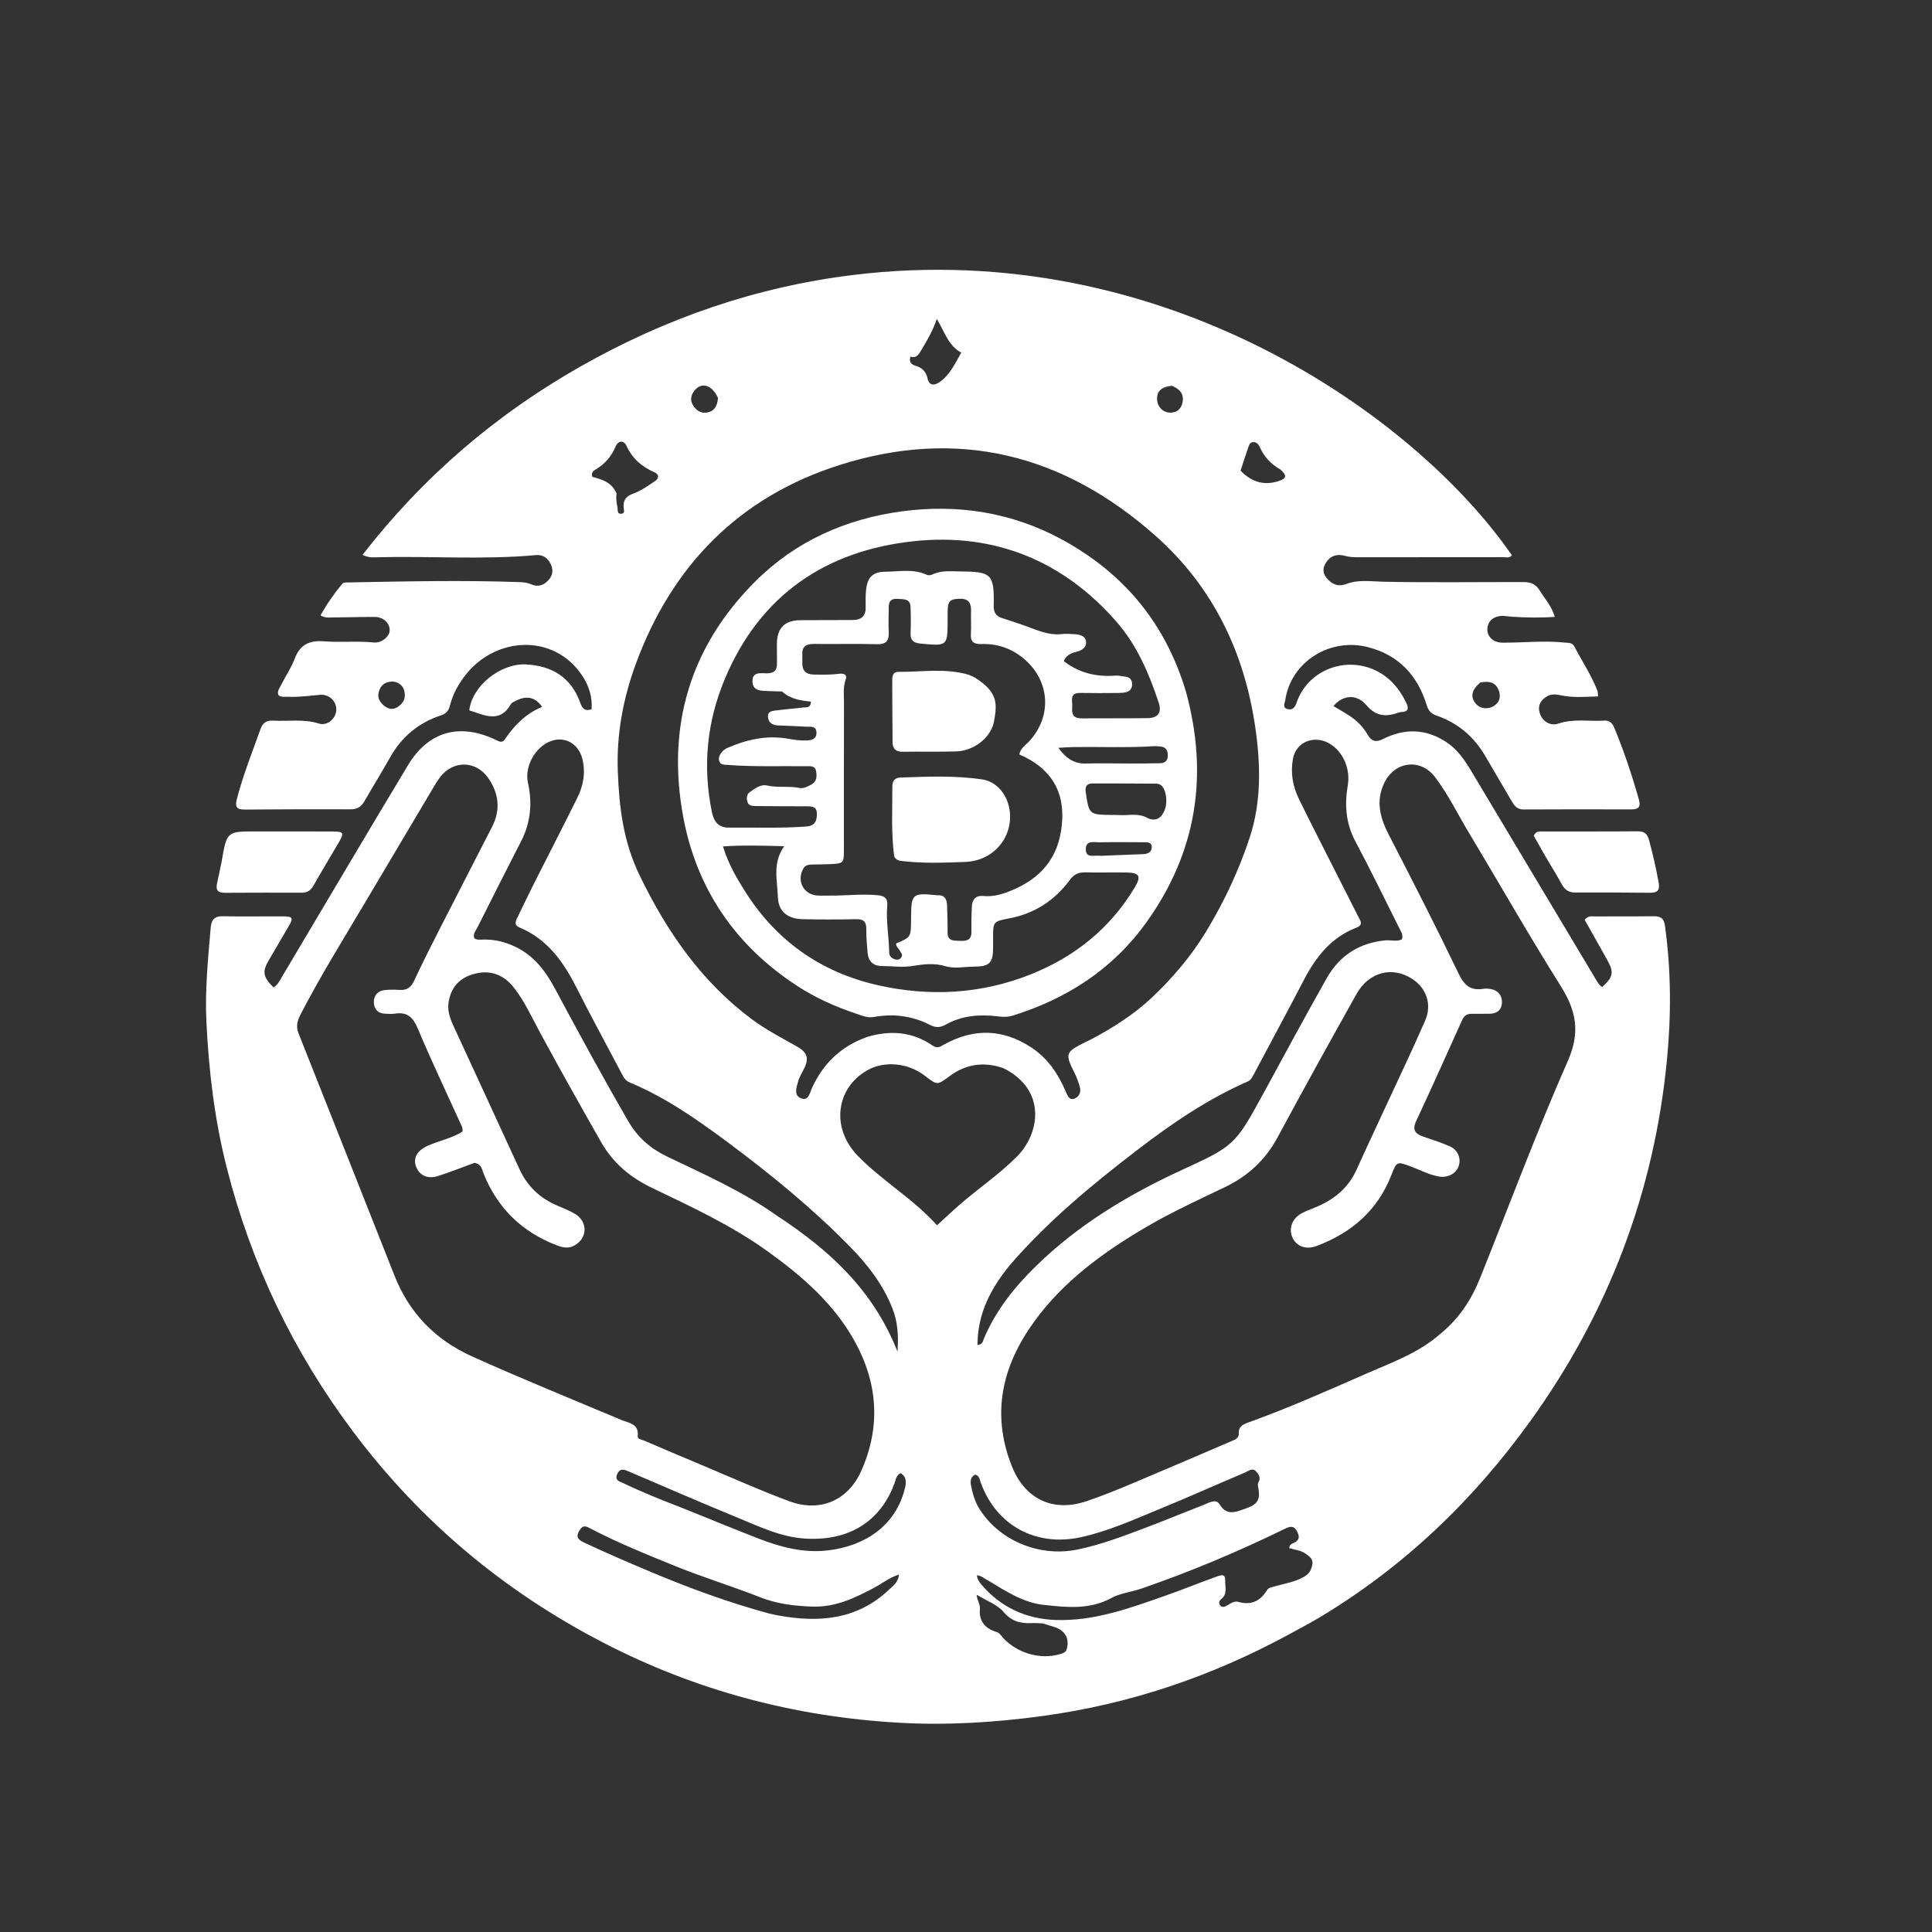 <svg version="1.1" id="Layer_1" xmlns="http://www.w3.org/2000/svg" xmlns:xlink="http://www.w3.org/1999/xlink" x="0px" y="0px"
     width="100%" viewBox="0 0 1024 1024" enable-background="new 0 0 1024 1024" xml:space="preserve">
<rect x="0" y="0" width="1024" height="1024" fill="#333333" stroke="none"/>
<path fill="#ffffff" opacity="1" stroke="none"
      d="
M682.541,866.61
	C641.548,888.802 598.442,903.254 552.527,909.523
	C527.186,912.983 501.782,914.531 476.318,913.073
	C421.299,909.923 369.11,896.153 319.969,870.753
	C267.253,843.505 223.039,806.539 187.359,759.056
	C155.586,716.773 133.2,670.084 120.204,618.977
	C113.765,593.656 110.658,567.767 109.401,541.571
	C108.596,524.815 110.248,508.373 111.657,491.822
	C112.006,487.724 113.435,485.516 118.105,485.626
	C128.765,485.878 139.436,485.635 150.103,485.696
	C155.161,485.725 155.571,486.56 153.096,490.76
	C149.545,496.789 146.045,502.847 142.507,508.884
	C138.913,515.018 139.323,517.676 144.943,523.351
	C147.351,521.989 148.397,519.494 149.725,517.263
	C171.877,480.038 193.878,442.722 216.218,405.61
	C227.036,387.641 243.491,383.076 262.537,392.02
	C264.357,392.874 266.039,394.188 267.692,391.731
	C272.693,384.299 278.846,378.124 287.349,374.658
	C283.698,369.426 279.087,368.48 273.307,371.483
	C272.426,371.94 271.284,372.364 270.846,373.135
	C264.874,383.64 256.651,378.961 248.749,376.507
	C250.096,363.783 265.103,351.508 278.657,352.161
	C292.626,352.834 302.779,359.026 307.607,372.648
	C308.536,375.27 309.81,377.136 313.55,375.946
	C314.078,369.293 312.058,363.238 308.378,357.798
	C293.497,335.806 263.192,337.372 247.172,357.226
	C243.16,362.198 240.036,367.716 238.477,373.955
	C237.804,376.646 236.534,378.228 233.807,379.126
	C221.908,383.042 212.888,390.483 206.73,401.476
	C202.334,409.323 197.581,416.968 193.101,424.768
	C191.44,427.659 189.29,428.965 185.846,428.951
	C167.18,428.876 148.513,428.925 129.848,429.085
	C125.487,429.122 124.425,427.799 125.56,423.426
	C128.831,410.814 133.675,398.766 138.024,386.536
	C139.198,383.235 141.127,381.734 144.699,381.945
	C152.797,382.422 160.954,380.929 169.012,383.498
	C173.345,384.879 177.859,381.055 178.219,376.61
	C178.588,372.046 174.738,367.843 169.7,368.27
	C164.069,368.747 158.474,369.584 152.803,369.3
	C151.029,369.211 149.121,369.747 147.546,368.392
	C146.832,366.362 148.085,364.807 148.879,363.24
	C151.287,358.485 154.361,354.002 156.229,349.055
	C159.058,341.561 164.101,339.306 171.706,339.911
	C180.493,340.61 189.353,339.638 198.174,340.531
	C202.153,340.934 206.405,337.479 206.538,334.232
	C206.698,330.338 203.242,327.003 198.644,326.992
	C191.146,326.974 183.648,327.2 176.149,327.263
	C174.344,327.279 172.474,327.628 169.86,326.204
	C173.205,320.184 177.101,314.574 181.498,309.305
	C181.988,308.717 183.367,308.722 184.339,308.704
	C214.823,308.148 245.308,307.444 275.795,308.553
	C277.813,308.626 279.753,308.882 281.623,309.721
	C285.154,311.306 288.17,310.219 290.633,307.552
	C292.857,305.144 293.403,302.287 292.006,299.22
	C290.472,295.853 287.856,293.876 284.123,294.217
	C256.19,296.767 228.199,294.661 200.244,295.347
	C197.958,295.403 195.591,295.776 192.134,294.098
	C224.145,252.826 262.616,219.834 307.665,194.257
	C352.655,168.714 400.634,152.081 452.018,145.764
	C616.356,125.56 750.078,220.054 801.37,294.355
	C799.911,295.986 797.96,295.301 796.25,295.305
	C770.75,295.358 745.25,295.351 719.75,295.357
	C717.419,295.357 715.133,295.258 712.834,294.61
	C708.737,293.455 705.201,294.48 702.808,298.192
	C700.997,301.001 700.963,303.821 703.24,306.482
	C706.114,309.84 709.302,311.162 713.833,309.442
	C720.038,307.087 726.75,308.194 733.104,308.326
	C757.935,308.841 782.761,308.456 807.588,308.507
	C811.64,308.516 814.115,309.773 816.138,313.073
	C818.788,317.395 822.403,321.161 824.065,326.989
	C816.16,327.46 808.76,327.371 801.353,326.882
	C799.694,326.773 798.04,326.44 796.385,326.452
	C791.554,326.486 788.462,329.234 788.328,333.462
	C788.202,337.422 791.485,340.581 796.263,340.624
	C807.247,340.722 818.228,339.391 829.221,340.573
	C831.197,340.786 833.265,340.435 834.436,342.657
	C838.549,350.46 843.441,357.858 846.673,366.117
	C846.953,366.832 846.857,367.694 846.999,369.129
	C840.466,369.253 834.223,369.906 827.983,368.651
	C825.159,368.083 822.327,367.555 819.735,369.188
	C816.237,371.391 814.758,374.49 816.314,378.574
	C817.812,382.506 821.867,384.937 826.009,383.514
	C834.029,380.758 842.205,382.469 850.289,381.939
	C852.994,381.762 854.525,383.171 855.55,385.627
	C860.753,398.094 864.997,410.877 868.669,423.871
	C869.789,427.835 868.268,429.008 864.585,428.999
	C845.586,428.952 826.585,428.914 807.586,429.03
	C804.345,429.049 802.795,427.324 801.387,424.905
	C796.693,416.841 791.925,408.82 787.235,400.754
	C781.211,390.397 772.638,383.103 761.282,379.228
	C758.505,378.28 757.103,376.743 756.21,373.819
	C751.391,358.031 741.351,347.192 725.082,343.002
	C704.732,337.76 684.194,350.941 681.241,370.956
	C680.99,372.662 679.415,375.141 682.619,375.867
	C685.334,376.482 686.448,374.671 687.221,372.408
	C692.824,355.996 711.473,347.963 727.657,354.701
	C736.113,358.222 741.62,364.698 745.471,372.773
	C746.785,375.527 746.29,377.307 742.843,377.378
	C742.511,377.385 742.16,377.398 741.853,377.506
	C735.2,379.856 729.774,380.258 724.182,373.724
	C718.83,367.469 711.548,368.492 706.765,374.243
	C709.615,375.953 712.477,377.556 715.218,379.345
	C719.178,381.929 722.476,385.221 724.841,389.34
	C726.831,392.806 729.124,393.655 732.974,391.718
	C744.597,385.867 756.08,386.16 767.022,393.629
	C772.519,397.382 776.234,402.72 779.591,408.332
	C801.742,445.358 823.891,482.386 846.034,519.418
	C846.885,520.841 847.699,522.278 849.161,523.14
	C855.001,517.944 855.521,515.385 851.981,509.011
	C847.961,501.775 843.878,494.575 839.935,487.559
	C841.593,485.205 843.586,485.742 845.32,485.73
	C855.653,485.66 865.988,485.765 876.319,485.627
	C880.063,485.577 881.904,486.545 882.485,490.781
	C885.714,514.302 885.819,537.761 883.549,561.415
	C876.788,631.879 852.51,695.607 811.258,752.985
	C780.829,795.307 743.889,830.66 699.036,857.489
	C693.752,860.65 688.258,863.459 682.541,866.61
M763.446,706.941
	C773.128,699.073 779.814,689.026 784.41,677.569
	C799.849,639.086 814.312,600.178 831.008,562.251
	C837.687,547.08 835.445,535.755 827.267,522.716
	C810.37,495.773 794.592,468.129 778.241,440.841
	C772.422,431.131 767.445,420.867 760.574,411.844
	C752.909,401.778 739.312,403.465 733.758,414.846
	C729.04,424.514 731.425,433.405 736.102,442.461
	C748.707,466.871 761.226,491.337 773.122,516.096
	C776.148,522.396 779.573,525.203 786.327,524.069
	C787.609,523.854 789.004,524.027 790.304,524.261
	C794.202,524.964 796.155,527.831 796.078,531.337
	C795.997,535.074 793.519,537.32 789.481,537.306
	C786.315,537.295 783.148,537.4 779.984,537.339
	C777.504,537.291 775.995,538.366 774.974,540.632
	C766.898,558.543 758.865,576.475 750.56,594.28
	C748.36,598.997 750.194,600.988 754.333,602.416
	C759.05,604.044 763.835,605.546 768.39,607.557
	C772.707,609.464 774.449,613.799 773.176,617.923
	C771.944,621.912 767.388,624.381 762.786,623.606
	C757.461,622.71 752.745,620.111 747.763,618.263
	C740.43,615.542 740.314,615.436 737.426,622.86
	C730.105,641.678 716.217,653.498 697.719,660.441
	C692.222,662.504 687.092,660.569 685.018,655.897
	C682.856,651.025 684.925,645.626 690.181,642.925
	C692.692,641.635 695.38,640.691 697.983,639.581
	C707.358,635.585 714.709,629.486 718.997,619.968
	C724.059,608.734 729.327,597.593 734.495,586.406
	C741.479,571.289 748.682,556.268 755.343,541.01
	C759.119,532.362 756.025,523.675 748.387,518.763
	C737.904,512.023 725.547,515.135 719.017,526.777
	C704.842,552.049 690.828,577.415 677.078,602.921
	C670.644,614.857 661.407,623.361 649.296,629.183
	C635.192,635.962 620.94,642.47 607.422,650.407
	C584.851,663.66 563.841,678.901 548.263,700.306
	C531.256,723.674 525.196,749.032 536.251,776.998
	C543.131,794.403 557.891,801.666 575.666,795.725
	C583.708,793.037 591.595,789.843 599.42,786.562
	C617.231,779.093 634.964,771.434 652.719,763.831
	C654.551,763.046 656.709,762.29 656.572,759.804
	C656.371,756.133 658.725,754.994 661.556,753.975
	C682.877,746.306 703.569,737.099 724.294,727.997
	C737.671,722.122 751.654,717.288 763.446,706.941
M251.477,616.325
	C245.075,618.666 238.736,621.205 232.251,623.288
	C226.569,625.112 222.18,622.989 220.466,618.16
	C218.876,613.682 221.237,609.767 226.537,607.356
	C232.695,604.556 239.545,603.372 245.162,599.717
	C245.361,597.575 244.379,596.16 243.704,594.669
	C236.217,578.132 228.395,561.735 221.37,545.004
	C218.831,538.956 215.6,536.203 209.147,537.271
	C207.527,537.54 205.821,537.314 204.156,537.278
	C200.237,537.192 198.222,534.677 198.138,531.257
	C198.056,527.842 200.041,525.17 203.799,524.783
	C206.44,524.511 209.137,524.494 211.788,524.675
	C215.645,524.94 217.857,523.344 219.499,519.811
	C223.639,510.905 228.067,502.128 232.527,493.376
	C241.906,474.972 251.396,456.625 260.809,438.239
	C265.441,429.191 264.421,420.439 258.731,412.315
	C252.218,403.016 240.167,402.899 233.291,411.876
	C231.777,413.853 230.514,416.031 229.238,418.177
	C216.725,439.22 204.235,460.276 191.735,481.327
	C180.766,499.8 169.445,518.069 159.565,537.169
	C157.851,540.483 156.604,543.627 158.179,547.583
	C175.237,590.436 192.151,633.347 209.134,676.231
	C217.006,696.11 230.846,710.22 250.329,718.983
	C276.454,730.732 302.984,741.523 329.382,752.627
	C333.242,754.251 338.666,754.51 338.017,761.092
	C337.838,762.909 340.116,762.994 341.4,763.547
	C351.187,767.762 360.999,771.921 370.829,776.037
	C386.641,782.659 402.288,789.732 418.348,795.69
	C434.574,801.711 449.453,795.384 456.472,779.628
	C466.933,756.146 465.303,732.943 452.811,710.56
	C441.739,690.722 425.004,676.273 406.895,663.25
	C387.859,649.559 366.673,639.723 345.646,629.641
	C334.232,624.168 324.975,616.545 318.608,605.359
	C307.732,586.248 296.969,567.079 286.48,547.753
	C281.958,539.421 278.074,530.648 272.142,523.185
	C267.11,516.854 260.311,514.077 252.18,515.96
	C243.84,517.892 238.86,523.112 237.698,531.73
	C237.065,536.42 238.889,540.583 240.753,544.644
	C252.214,569.62 263.832,594.524 275.251,619.518
	C279.333,628.455 285.784,634.76 294.7,638.691
	C298.051,640.169 301.525,641.459 304.665,643.305
	C311.73,647.458 311.466,656.398 304.304,660.227
	C301.06,661.961 297.917,661.157 294.698,659.898
	C276.492,652.778 263.659,640.296 256.341,622.1
	C255.481,619.961 255.293,617.004 251.477,616.325
M459.443,549.653
	C471.738,545.92 483.515,546.752 494.288,554.166
	C496.933,555.986 498.451,554.673 500.504,553.545
	C516.217,544.915 531.62,545.281 546.694,555.229
	C555.384,560.964 560.846,569.135 564.853,578.519
	C565.716,580.54 566.674,583.495 569.743,582.177
	C572.275,581.089 573.065,578.486 572.255,575.793
	C571.538,573.411 570.712,571.022 569.596,568.807
	C564.367,558.425 564.61,557.619 575.282,552.369
	C576.328,551.854 577.392,551.372 578.422,550.825
	C589.946,544.706 601.084,537.638 610.449,528.795
	C621.4,518.454 631.302,506.871 639.238,493.786
	C648.872,477.899 656.749,461.086 662.47,443.59
	C668.593,424.863 668.158,405.06 665.354,385.684
	C659.583,345.799 643.001,311.15 612.564,284.092
	C563.777,240.72 507.721,226.577 445.104,246.439
	C391.852,263.33 356.129,299.636 336.931,352.064
	C330.231,370.36 326.707,389.346 327.452,408.84
	C328.178,427.825 330.307,446.063 339.06,464.081
	C353.635,494.086 371.835,520.398 398.683,540.361
	C406.175,545.931 414.521,550.176 422.615,554.804
	C428.088,557.934 428.889,561.286 426.007,566.738
	C424.921,568.794 423.707,570.853 423.071,573.061
	C422.124,576.343 420.491,580.674 424.778,582.217
	C428.591,583.59 429.262,579.054 430.412,576.561
	C436.28,563.848 445.429,554.724 459.443,549.653
M535.618,670.102
	C525.354,682.478 518.071,696.023 518.102,712.889
	C520.884,712.575 520.961,710.747 521.479,709.519
	C527.808,694.494 537.767,682.102 549.309,670.841
	C571.659,649.033 598.011,633.213 626.133,620.248
	C653.94,607.428 654.565,607.166 669.308,580.128
	C680.551,559.51 691.671,538.819 703.242,518.385
	C709.977,506.491 720.396,499.733 734.284,498.413
	C737.2,498.136 740.239,499.252 743.039,497.886
	C743.859,495.576 742.602,493.846 741.739,492.122
	C733.988,476.639 726.418,461.057 718.293,445.772
	C713.23,436.248 712.637,426.397 714.356,416.192
	C715.716,408.118 712.405,399.385 705.694,394.758
	C697.385,389.028 686.994,392.864 685.309,402.071
	C683.934,409.588 685.127,416.593 688.406,423.351
	C690.659,427.996 692.947,432.624 695.279,437.23
	C703.48,453.43 711.721,469.61 719.908,485.817
	C720.99,487.959 722.843,490.159 718.835,491.712
	C705.624,496.83 697.498,507.089 691.162,519.254
	C682.39,536.095 673.347,552.793 664.455,569.571
	C663.663,571.065 662.953,572.487 661.271,573.227
	C640.07,582.543 621.091,595.465 602.816,609.484
	C578.998,627.754 555.863,646.8 535.618,670.102
M411.99,644.478
	C439.335,662.361 462.842,683.707 475.702,716.382
	C476.326,707.552 475.733,700.453 473.02,693.522
	C468.059,680.851 459.924,670.391 450.541,660.797
	C430.562,640.371 408.484,622.364 385.611,605.35
	C369.302,593.219 352.611,581.57 333.69,573.678
	C331.411,572.727 330.506,570.931 329.496,569.014
	C321.501,553.831 313.281,538.762 305.543,523.45
	C298.608,509.73 290.095,497.718 275.307,491.571
	C272.582,490.438 273.104,488.649 274.042,486.71
	C277.09,480.415 280.107,474.103 283.253,467.857
	C290.82,452.831 298.552,437.888 306.014,422.811
	C309.26,416.252 310.493,409.273 308.59,401.977
	C306.54,394.113 299.379,390.099 292.063,392.763
	C283.697,395.808 277.89,406.244 279.831,414.951
	C282.239,425.747 281.268,436.056 276.142,445.992
	C268.354,461.092 260.74,476.282 253.097,491.457
	C252.173,493.293 250.475,494.995 251.419,497.339
	C252.882,498.281 254.405,498.047 255.888,497.998
	C261.827,497.802 267.393,499.126 272.785,501.637
	C282.842,506.319 289.062,514.513 294.131,523.965
	C306.803,547.599 319.599,571.164 333.051,594.37
	C337.914,602.757 344.672,608.697 353.362,612.884
	C373.159,622.424 393.37,631.222 411.99,644.478
M532.065,566.258
	C521.73,562.54 512.116,563.848 503.263,570.405
	C496.735,575.24 496.74,575.247 490.426,570.329
	C481.369,563.274 468.686,562.057 459.509,567.364
	C442.954,576.935 440.419,597.958 454.619,612.575
	C467.594,625.931 484.03,635.357 496.641,649.44
	C500.529,645.878 503.908,642.705 507.369,639.624
	C517.689,630.44 529.304,622.763 539.06,612.948
	C550.861,601.076 555.153,578.033 532.065,566.258
M523.837,837.767
	C521.905,836.849 520.292,835.109 517.78,834.951
	C518.054,837.195 519.067,838.557 520.128,839.806
	C530.42,851.919 543.823,858.064 559.428,858.619
	C579.968,859.349 599.001,852.3 617.998,845.625
	C626.94,842.484 635.73,838.914 644.644,835.692
	C646.483,835.027 649.538,833.762 649.365,837.48
	C649.206,840.892 650.826,844.896 647.132,847.687
	C646.21,848.384 645.831,849.771 646.676,850.854
	C647.717,852.189 649.04,851.687 650.264,850.998
	C652.155,849.933 654.147,848.417 656.299,849.028
	C663.124,850.964 667.996,848.65 671.55,842.809
	C672.314,841.554 673.655,841.382 674.953,840.998
	C680.432,839.379 686.138,838.639 691.273,835.677
	C694.174,834.004 695.194,831.648 695.613,828.914
	C696.01,826.321 694.016,824.935 691.994,823.483
	C689.341,821.58 686.17,821.47 683.327,820.54
	C683.431,818.5 684.931,818.144 686.026,817.592
	C688.729,816.227 688.867,814.604 687.587,811.94
	C685.766,808.148 683.494,809.079 680.711,810.439
	C656.043,822.499 630.761,833.101 604.799,842.048
	C599.62,843.832 593.842,844.372 589.137,846.943
	C577.476,853.317 565.185,851.916 553.061,850.598
	C542.47,849.446 533.441,843.572 523.837,837.767
M518.206,798.223
	C528.547,816.253 550.475,825.446 570.822,821.338
	C583.346,818.809 595.086,814.283 606.909,809.843
	C617.344,805.924 627.631,801.611 638.03,797.592
	C640.723,796.552 644.461,794.182 646.293,797.179
	C650.124,803.45 654.527,801.54 659.602,799.793
	C666.686,797.355 668.217,795.105 666.813,787.854
	C666.693,787.235 666.554,786.41 666.848,785.955
	C668.506,783.393 667.185,781.34 665.547,779.696
	C663.701,777.843 661.766,779.668 660.059,780.393
	C644.733,786.899 629.526,793.693 614.124,800.012
	C600.588,805.567 587.234,811.647 572.792,814.774
	C549.009,819.924 528.019,808.544 519.803,785.772
	C519.203,784.109 519.106,782.106 516.807,781.57
	C514.481,782.806 514.208,784.82 514.624,787.093
	C515.287,790.708 516.214,794.244 518.206,798.223
M407.327,855.114
	C408.95,855.472 410.564,855.881 412.198,856.181
	C433.723,860.128 454.034,858.679 470.998,842.743
	C473.287,840.592 476.149,838.698 476.451,834.536
	C471.337,836.178 467.58,839.28 463.383,841.513
	C453.029,847.02 442.676,851.981 430.386,851.521
	C420.895,851.166 412.032,850.169 402.836,846.558
	C388.025,840.743 372.713,836.041 357.927,830.057
	C342.658,823.877 327.371,817.68 312.737,810.039
	C310.94,809.101 309.266,808.133 307.569,810.522
	C305.343,813.654 305.474,815.669 309.25,817.441
	C321.614,823.242 334.15,828.631 346.748,833.896
	C366.274,842.056 386.106,849.31 407.327,855.114
M361.995,799.403
	C375.276,804.746 388.515,810.198 401.851,815.399
	C413.735,820.033 425.95,823.271 438.882,821.735
	C457.845,819.483 474.607,809.198 479.593,788.913
	C480.388,785.678 480.581,782.806 477.385,780.794
	C475.007,781.919 474.862,784.063 474.206,785.891
	C467.793,803.773 452.809,817.011 426.87,815.485
	C413.93,814.724 402.459,809.126 390.8,804.343
	C371.55,796.447 352.477,788.118 333.342,779.942
	C330.908,778.902 328.65,777.911 327.157,781.274
	C325.61,784.761 328.524,785.201 330.47,786.139
	C340.52,790.983 350.877,795.109 361.995,799.403
M552.733,860.428
	C550.742,860.368 548.745,860.18 546.761,860.274
	C540.89,860.552 536.188,859.409 531.898,854.349
	C528.554,850.407 522.874,848.446 517.609,845.223
	C518.034,848.601 519.622,850.374 519.37,852.961
	C518.783,858.97 521.992,863.099 527.871,864.875
	C528.868,865.176 529.636,865.64 530.285,866.471
	C537.66,875.911 551.125,880.14 562.318,876.572
	C563.61,876.16 564.901,875.712 565.335,874.256
	C567.086,868.386 564.409,863.858 558.283,862.175
	C556.687,861.736 555.132,861.15 552.733,860.428
M326.816,261.632
	C326.326,264.125 326.838,266.535 327.285,268.981
	C327.543,270.398 326.988,272.418 329.166,272.318
	C331.477,272.212 330.62,270.286 330.527,268.859
	C330.279,265.084 331.766,262.994 335.641,261.608
	C339.768,260.132 343.511,257.442 347.211,254.967
	C349.259,253.597 349.478,251.443 346.891,250.322
	C340.228,247.433 335.191,243.091 332.067,236.351
	C330.587,233.159 327.654,233.402 326.259,236.715
	C324.038,241.991 320.55,245.958 315.677,248.864
	C314.623,249.493 313.288,250.228 313.867,252.71
	C318.647,254.046 324.167,255.312 326.816,261.632
M484.767,193.713
	C488.418,194.673 490.83,196.684 491.633,200.644
	C492.374,204.296 495.072,204.62 498.129,202.431
	C503.572,198.532 506.146,192.764 509.488,186.89
	C502.688,183.277 500.707,176.042 496.547,169.009
	C494.145,176.05 490.906,181.203 487.78,186.45
	C486.344,188.861 485.053,189.692 482.541,189.047
	C481.951,191.217 482.204,192.668 484.767,193.713
M678.659,248.864
	C673.739,246.085 670.021,242.203 667.723,237.002
	C667.09,235.569 666.143,234.4 664.445,234.318
	C662.473,234.223 662.038,235.899 661.565,237.251
	C660.111,241.405 658.789,245.605 657.53,249.441
	C663.488,255.633 670.2,257.558 678.072,254.849
	C681.866,253.544 682.204,252.062 678.659,248.864
M784.549,361.766
	C780,365.694 779.21,369.219 782.071,372.816
	C784.351,375.681 788.686,376.2 791.932,374.079
	C794.942,372.112 795.454,369.169 794.461,366.187
	C793.018,361.852 789.521,360.721 784.549,361.766
M213.846,364.801
	C211.94,361.695 209.094,360.717 205.699,361.533
	C202.579,362.283 201.037,364.752 200.58,367.669
	C200.124,370.581 201.871,372.736 204.075,374.402
	C206.305,376.088 208.768,376.157 211.034,374.557
	C214.194,372.327 215.531,369.318 213.846,364.801
M380.545,210.892
	C377.503,204.072 371.81,202.251 368.109,206.994
	C366.277,209.343 365.543,211.975 367.325,214.812
	C369.068,217.589 371.475,219.211 374.782,218.642
	C378.587,217.987 380.238,215.269 380.545,210.892
M621.105,204.477
	C615.504,205.011 612.969,207.445 613.298,211.974
	C613.6,216.111 616.961,219.039 621.013,218.679
	C624.298,218.387 626.115,216.386 626.744,213.349
	C627.623,209.105 625.666,206.318 621.105,204.477
z"/>
    <path fill="#ffffff" opacity="1" stroke="none"
          d="
M117.484,456.568
	C120.226,440.665 120.226,440.664 135.639,440.668
	C148.954,440.672 162.27,440.655 175.585,440.694
	C182.335,440.714 182.633,441.184 179.36,446.84
	C175.027,454.327 170.491,461.698 166.248,469.235
	C164.772,471.858 162.958,473.159 159.938,473.15
	C146.29,473.106 132.642,473.113 118.994,473.197
	C115.337,473.219 114.273,471.592 115.05,468.203
	C115.904,464.48 116.621,460.726 117.484,456.568
z"/>
    <path fill="#ffffff" opacity="1" stroke="none"
          d="
M818.714,453.227
	C816.595,449.463 814.657,446.017 812.93,442.944
	C814.172,440.312 816.013,440.707 817.596,440.703
	C834.401,440.666 851.206,440.756 868.009,440.607
	C871.484,440.576 873.129,441.934 873.995,445.138
	C876.035,452.679 877.799,460.273 879.149,467.968
	C879.77,471.505 878.698,473.23 874.777,473.182
	C861.468,473.017 848.157,473.018 834.847,473.043
	C831.681,473.048 829.553,471.81 827.997,469.031
	C825.073,463.807 821.941,458.7 818.714,453.227
z"/>
    <path fill="#ffffff" opacity="1" stroke="none"
          d="
M628.587,366.632
	C640.714,410.947 634.209,451.788 607.588,488.914
	C589.866,513.631 565.562,529.336 536.712,538.311
	C534.105,539.122 531.575,539.023 528.854,538.69
	C519.266,537.515 509.838,538.223 501.22,543.09
	C498.277,544.752 495.865,544.75 492.863,543.204
	C483.527,538.398 473.522,537.172 463.255,538.996
	C459.65,539.637 456.786,538.263 453.653,537.218
	C442.699,533.565 432.248,528.876 422.55,522.566
	C389.669,501.17 369.108,470.959 362.073,432.703
	C353.308,385.04 365.58,342.876 400.282,308.209
	C421.696,286.817 448.221,275.074 477.792,271.056
	C507.512,267.018 536.32,271.517 562.948,286.007
	C595.63,303.792 617.783,330.391 628.587,366.632
M562.795,437.232
	C564.687,419.105 556.568,406.9 540.274,399.862
	C540.914,396.536 543.389,395.131 545.173,393.247
	C557.929,379.766 556.608,360.519 542.276,348.806
	C535.743,343.467 528.34,341.1 520.083,341.351
	C516.019,341.474 514.304,340.081 514.59,335.905
	C514.851,332.091 514.531,328.24 514.671,324.413
	C514.827,320.16 513.878,317.216 508.716,317.351
	C503.435,317.489 502.321,318.512 502.256,324.33
	C502.24,325.663 502.256,326.996 502.255,328.329
	C502.245,342.558 502.252,342.474 487.887,341.105
	C484.234,340.756 482.45,339.484 482.625,335.577
	C482.834,330.922 482.781,326.244 482.587,321.586
	C482.404,317.199 478.868,317.67 475.935,317.418
	C472.965,317.163 471.065,318.172 471.063,321.503
	C471.061,326 470.806,330.508 471.041,334.991
	C471.283,339.633 469.703,341.567 464.771,341.439
	C453.615,341.151 442.445,341.432 431.283,341.304
	C427.096,341.256 424.985,342.836 425.236,347.163
	C425.322,348.657 425.256,350.161 425.251,351.66
	C425.239,355.591 427.329,357.417 431.126,357.52
	C435.621,357.642 440.105,357.698 444.594,357.139
	C446.593,356.89 449.335,357.111 448.246,360.106
	C446.747,364.232 447.341,368.347 447.327,372.453
	C447.241,398.612 447.289,424.771 447.281,450.93
	C447.279,457.3 446.975,457.651 440.589,457.981
	C437.096,458.161 433.593,458.135 430.096,458.228
	C428.371,458.275 426.773,458.651 425.812,460.296
	C422.044,466.746 425.874,474.191 433.241,474.653
	C435.399,474.788 437.572,474.656 439.737,474.685
	C448.221,474.795 456.672,473.657 465.2,474.483
	C469.157,474.866 470.576,476.349 470.258,480.035
	C469.545,488.304 471.189,496.474 471.286,504.708
	C471.309,506.686 472.4,507.768 474.098,508.382
	C475.466,508.878 476.799,508.748 477.672,507.47
	C478.806,505.81 477.286,504.723 476.632,503.457
	C476.048,502.326 474.674,501.551 475.029,499.992
	C482.789,496.784 482.789,496.784 482.889,487.462
	C482.896,486.795 482.902,486.129 482.906,485.462
	C482.984,474.021 483.799,473.287 495.267,474.344
	C495.764,474.39 496.266,474.53 496.756,474.497
	C500.446,474.253 501.852,476.346 501.955,479.647
	C502.106,484.475 502.273,489.307 502.234,494.136
	C502.194,499.103 505.772,498.499 508.866,498.665
	C512.157,498.842 514.922,498.377 514.87,494.03
	C514.816,489.535 514.881,485.032 515.095,480.542
	C515.27,476.847 517.101,474.49 521.118,474.892
	C526.458,475.426 531.384,473.923 536.164,471.944
	C551.318,465.672 561.033,455.035 562.795,437.232
M414.516,366.509
	C412.023,366.434 409.529,366.383 407.036,366.279
	C403.34,366.125 398.97,366.268 398.823,361.226
	C398.663,355.79 403.379,356.91 406.618,356.872
	C410.23,356.829 411.852,355.342 411.814,351.815
	C411.776,348.316 411.747,344.817 411.769,341.318
	C411.823,332.84 415.873,328.763 424.319,328.71
	C433.484,328.653 442.649,328.613 451.814,328.62
	C456.506,328.624 458.956,326.567 458.823,321.673
	C458.742,318.68 458.734,315.66 459.036,312.687
	C459.716,305.986 462.554,303.07 469.342,303.027
	C476.585,302.981 484,301.342 491.05,304.603
	C491.861,304.978 493.166,304.978 493.959,304.583
	C498.856,302.15 504.072,302.846 509.197,302.884
	C525.69,303.007 526.999,304.329 526.69,321.064
	C526.623,324.668 527.97,326.667 531.341,327.671
	C534.842,328.714 538.281,329.96 541.744,331.128
	C548.6,333.44 555.16,336.928 562.79,336.072
	C564.926,335.833 567.123,335.985 569.281,336.125
	C572.018,336.304 575.165,336.808 575.597,339.903
	C576.054,343.182 573.404,344.794 570.38,345.506
	C567.363,346.217 564.848,347.565 563.88,350.453
	C572.05,356.765 581.166,358.821 591.069,358.109
	C592.866,357.98 594.709,358.432 596.526,358.657
	C598.622,358.915 599.872,360.094 600.027,362.224
	C600.19,364.479 599.242,366.198 597.021,366.814
	C595.605,367.207 594.069,367.289 592.586,367.299
	C585.92,367.345 579.253,367.402 572.59,367.274
	C569.418,367.212 567.875,368.338 568.202,371.643
	C568.333,372.965 568.341,374.313 568.257,375.64
	C568.029,379.234 569.622,380.788 573.254,380.757
	C584.918,380.657 596.585,380.807 608.247,380.633
	C613.787,380.55 615.873,377.688 614.133,372.423
	C609.033,356.994 602.656,342.062 591.892,329.695
	C563.494,297.066 526.927,282.344 484.452,286.835
	C437.939,291.753 402.972,315.223 384.269,359.629
	C374.644,382.48 372.307,406.121 377.341,430.47
	C378.386,435.525 380.823,438.69 386.31,438.649
	C399.969,438.546 413.631,439.067 427.284,438.078
	C431.666,437.761 432.931,435.466 432.98,431.565
	C433.034,427.274 430.16,427.363 427.201,427.355
	C418.369,427.332 409.537,427.318 400.706,427.22
	C398.91,427.2 396.814,427.222 396.159,424.988
	C395.624,423.163 395.743,420.973 397.309,419.896
	C400.099,417.979 403.017,415.523 406.713,416.354
	C412.315,417.614 418.038,416.487 423.627,417.616
	C425.854,418.065 427.825,416.995 429.78,415.976
	C432.941,414.328 433.068,411.542 432.531,408.658
	C431.978,405.692 429.375,406.131 427.295,406.108
	C413.304,405.954 399.302,406.497 385.327,405.388
	C383.861,405.272 382.15,405.473 381.387,403.823
	C380.514,401.933 381.375,400.165 382.492,398.728
	C383.269,397.727 384.458,396.892 385.635,396.379
	C395.838,391.93 406.365,389.589 417.57,391.516
	C420.832,392.077 424.179,392.602 427.459,392.461
	C429.762,392.362 432.762,391.983 432.744,388.421
	C432.723,384.418 429.569,385.308 427.269,385.162
	C422.288,384.846 417.296,384.699 412.308,384.492
	C409.449,384.374 407.352,383.033 407.065,380.152
	C406.725,376.734 409.671,376.77 411.897,376.483
	C416.515,375.889 421.162,375.524 425.79,374.994
	C427.445,374.804 429.668,375.339 429.818,371.89
	C424.633,371.29 419.279,370.763 414.516,366.509
M526.356,499.485
	C526.359,500.317 526.366,501.15 526.366,501.983
	C526.363,510.443 524.546,512.287 516.148,512.341
	C511.151,512.373 505.818,513.522 501.241,512.15
	C495.093,510.308 489.582,511.026 483.573,512.009
	C478.394,512.856 472.947,512.005 467.618,512.022
	C462.697,512.037 460.228,509.476 459.829,504.784
	C459.477,500.639 459.09,496.473 459.146,492.323
	C459.199,488.398 457.624,487.11 453.775,487.19
	C444.286,487.385 434.786,487.389 425.297,487.188
	C417.466,487.023 412.551,483.061 412.312,475.563
	C412.028,466.679 409.28,457.383 415.651,448.514
	C404.542,448.208 394.259,447.881 383.206,448.614
	C385.986,457.809 390.253,465.05 394.756,472.231
	C411.276,498.574 435.08,515.289 464.949,522.101
	C492.317,528.342 519.861,527.001 546.351,516.417
	C569.626,507.118 588.308,492.169 601.329,470.535
	C605.025,464.395 604.046,462.555 596.999,462.439
	C589.673,462.319 582.34,462.548 575.016,462.375
	C571.503,462.292 569.162,463.532 567.056,466.375
	C559.008,477.236 548.403,484.192 534.99,486.746
	C526.309,488.399 526.329,488.503 526.351,497.531
	C526.352,497.864 526.353,498.197 526.356,499.485
M608.471,433.676
	C612.888,435.583 615.632,433.328 617.186,429.62
	C619.271,424.645 617.817,417.333 614.85,415.843
	C614.275,415.554 613.583,415.36 612.944,415.356
	C601.633,415.288 590.322,415.225 579.011,415.238
	C575.984,415.241 575.019,416.951 575.455,419.865
	C577.245,431.807 577.214,431.811 589.607,431.943
	C590.938,431.957 592.272,431.923 593.598,432.008
	C598.344,432.311 603.258,430.739 608.471,433.676
M598.498,404.677
	C603.986,404.638 609.477,404.684 614.962,404.522
	C617.411,404.45 618.956,403.199 618.959,400.434
	C618.963,397.704 617.991,395.932 615.082,395.673
	C613.925,395.57 612.755,395.423 611.603,395.497
	C597.476,396.399 583.335,395.763 569.202,395.944
	C566.63,395.977 564.06,396.197 560.911,396.36
	C564.925,401.832 569.218,404.863 575.542,404.682
	C582.855,404.473 590.18,404.661 598.498,404.677
M583.598,453.603
	C591.047,453.3 598.495,452.967 605.946,452.711
	C608.425,452.625 610.372,451.654 610.452,449.099
	C610.542,446.202 607.997,446.426 606.07,446.411
	C598.279,446.35 590.485,446.292 582.695,446.436
	C579.807,446.49 575.51,445.186 575.504,450.091
	C575.498,455.192 579.943,453.069 583.598,453.603
z"/>
    <path fill="#ffffff" opacity="1" stroke="none"
          d="
M473.929,453.853
	C472.287,441.175 472.984,428.849 472.978,416.541
	C472.977,413.772 474.455,412.209 477.268,412.111
	C491.746,411.604 506.289,410.978 520.635,413.12
	C531.269,414.708 537.546,426.968 534.701,438.59
	C532.221,448.724 523.231,456.409 511.727,456.83
	C500.77,457.231 489.751,457.707 478.786,456.433
	C476.959,456.22 475.065,456.233 473.929,453.853
z"/>
    <path fill="#ffffff" opacity="1" stroke="none"
          d="
M516.656,359.098
	C528.786,366.766 528.632,372.601 526.861,382.326
	C525.291,390.952 516.2,397.979 506.82,398.261
	C497.347,398.545 487.859,398.293 478.381,398.442
	C474.762,398.499 473.118,396.822 473.085,393.421
	C472.981,382.445 472.932,371.468 472.905,360.491
	C472.9,358.383 473.374,356.078 475.929,356.102
	C488.336,356.218 500.847,353.995 513.112,357.559
	C514.22,357.882 515.254,358.46 516.656,359.098
z"/>
</svg>
